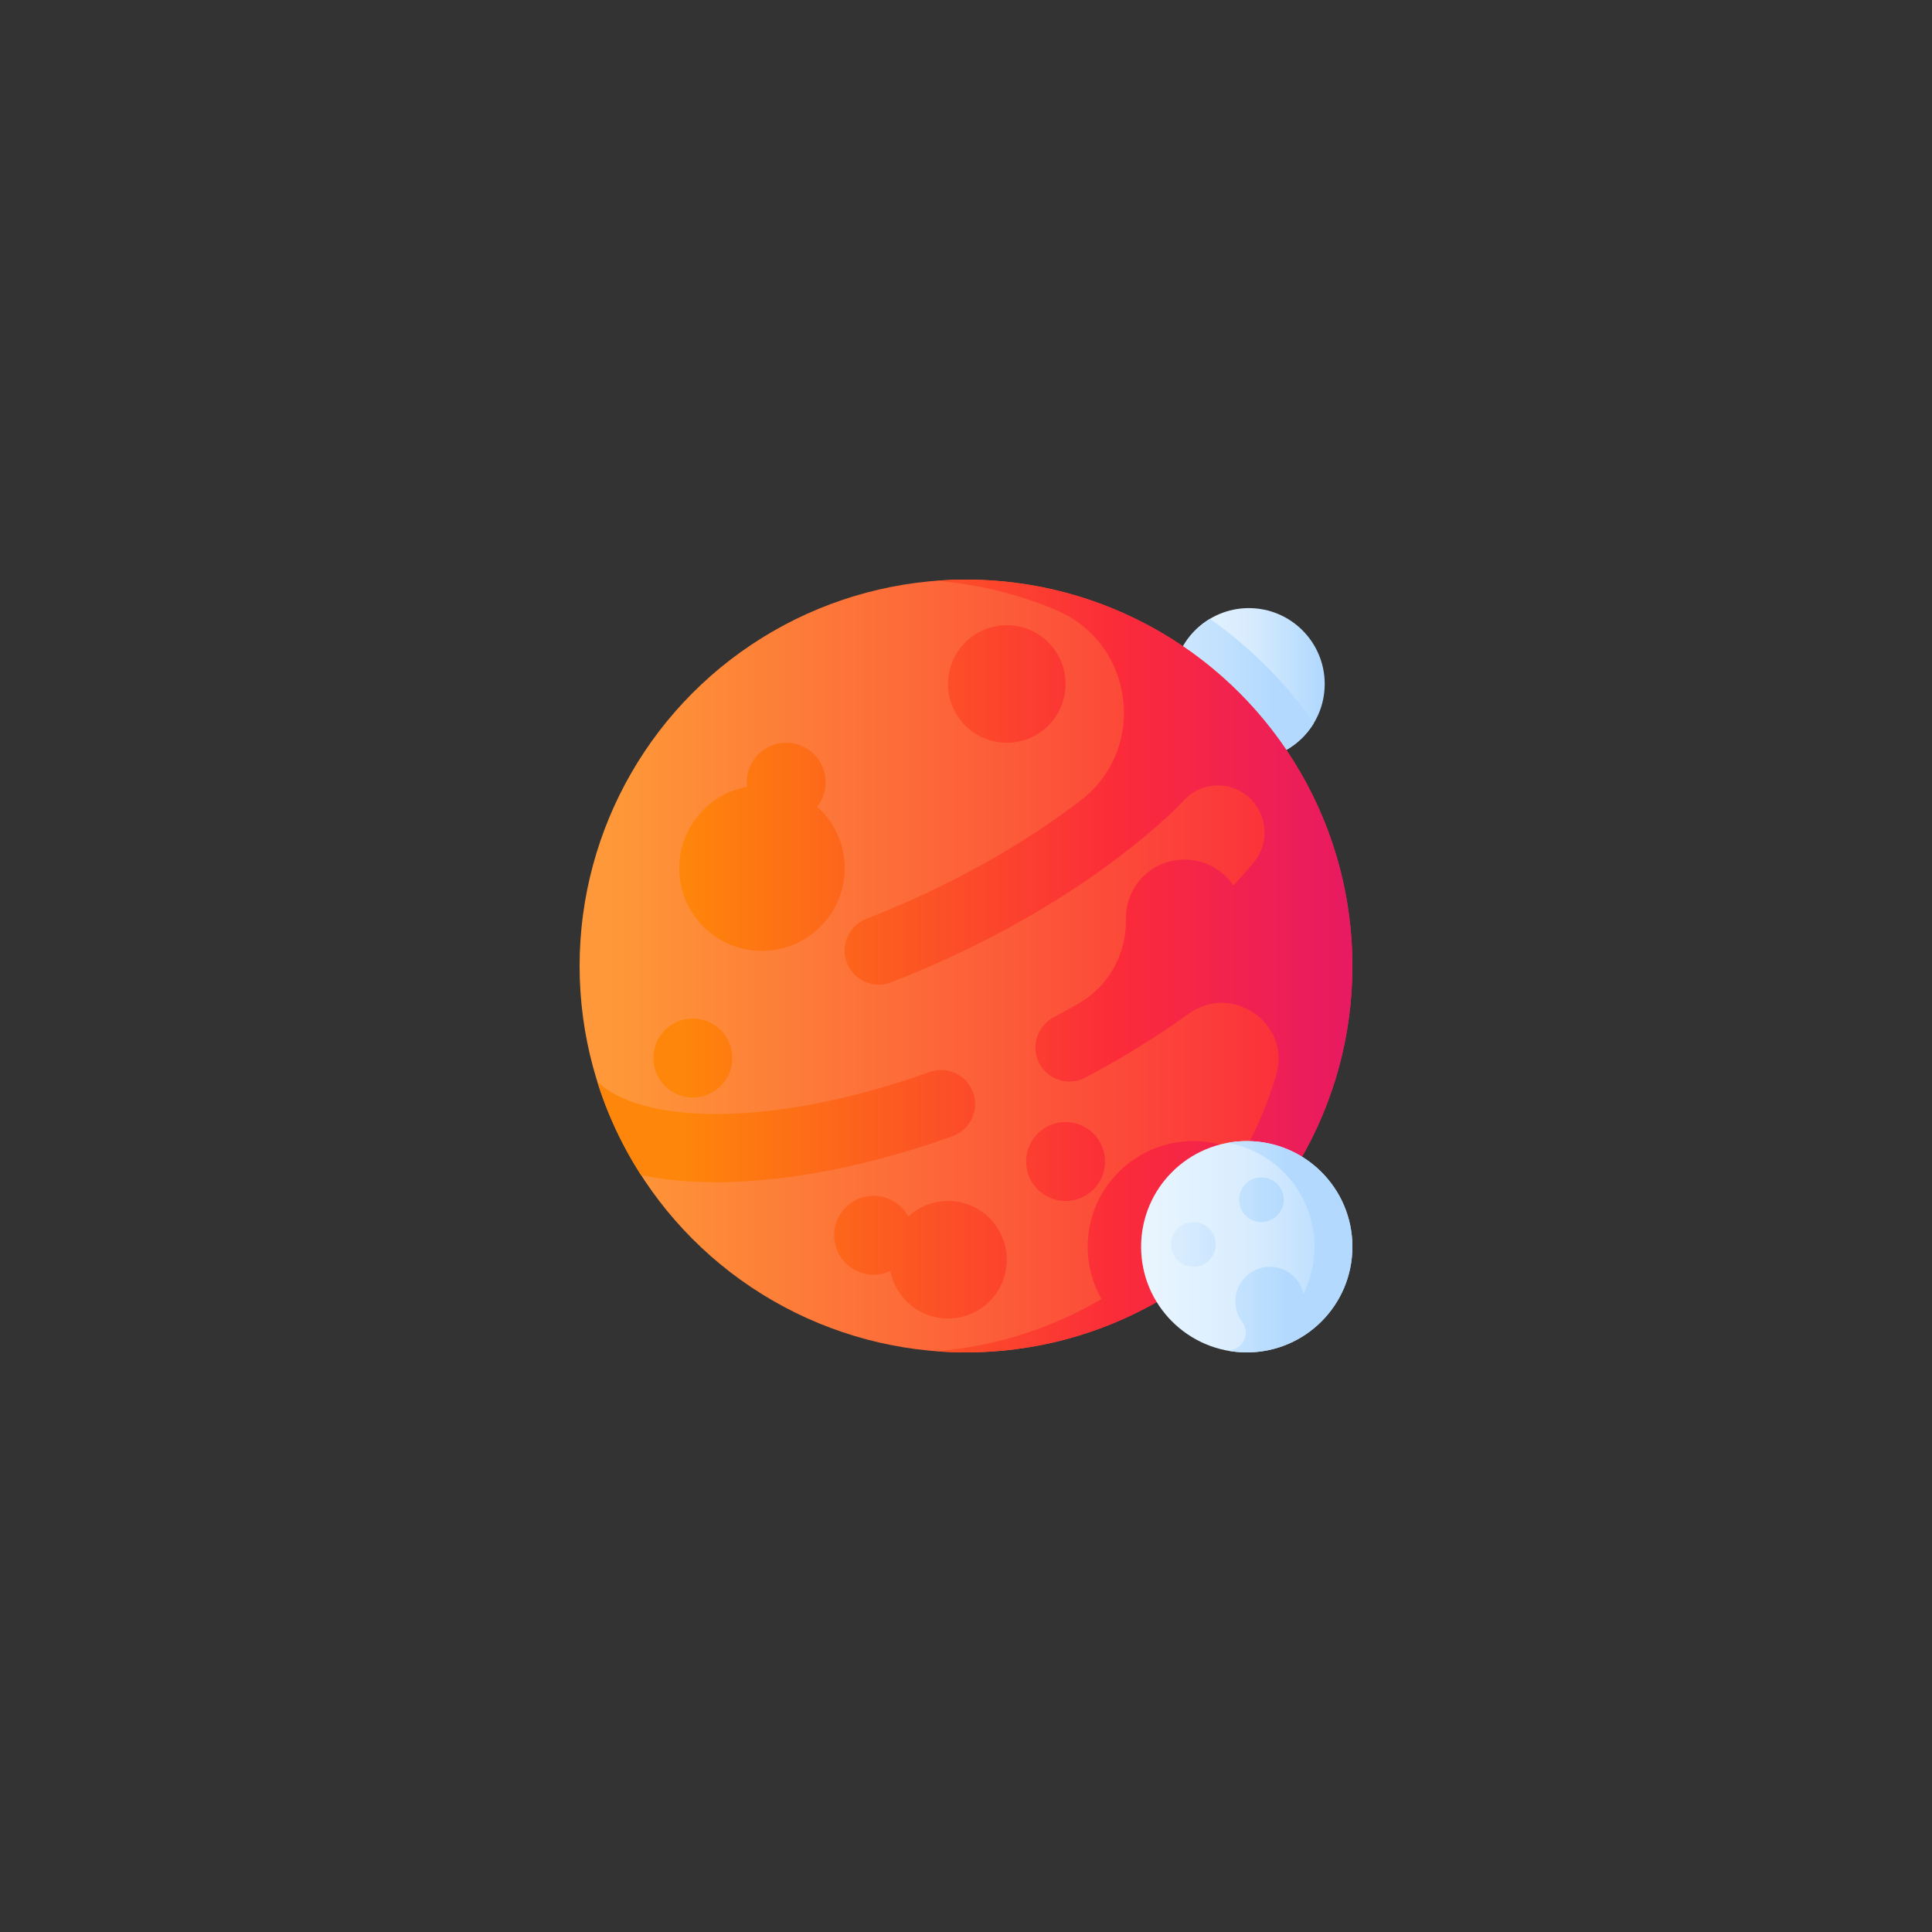 <?xml version="1.0"?>
<svg xmlns="http://www.w3.org/2000/svg" xmlns:xlink="http://www.w3.org/1999/xlink" xmlns:svgjs="http://svgjs.com/svgjs" version="1.1" width="512" height="512" x="0" y="0" viewBox="0 0 510 510" style="enable-background:new 0 0 512 512" xml:space="preserve"><rect x="0" y="0" width="510" height="510" fill="#333333" stroke="none"/><g transform="matrix(0.4,0,0,0.4,153,153)"><linearGradient xmlns="http://www.w3.org/2000/svg" id="lg1"><stop offset="0" stop-color="#eaf6ff"/><stop offset=".521" stop-color="#d8ecfe"/><stop offset="1" stop-color="#b3dafe"/></linearGradient><linearGradient xmlns="http://www.w3.org/2000/svg" xmlns:xlink="http://www.w3.org/1999/xlink" id="SVGID_1_" gradientUnits="userSpaceOnUse" x1="392.267" x2="487.288" xlink:href="#lg1" y1="68.882" y2="68.882"/><linearGradient xmlns="http://www.w3.org/2000/svg" xmlns:xlink="http://www.w3.org/1999/xlink" id="SVGID_2_" gradientUnits="userSpaceOnUse" x1="277.333" x2="456.687" xlink:href="#lg1" y1="72.419" y2="72.419"/><linearGradient xmlns="http://www.w3.org/2000/svg" id="SVGID_3_" gradientUnits="userSpaceOnUse" x1="-619.215" x2="488.936" y1="255" y2="255"><stop offset="0" stop-color="#fbc56d"/><stop offset=".584" stop-color="#fe9738"/><stop offset=".998" stop-color="#fb2b3a"/></linearGradient><linearGradient xmlns="http://www.w3.org/2000/svg" id="lg2"><stop offset="0" stop-color="#fe860a"/><stop offset=".521" stop-color="#fb2b3a"/><stop offset="1" stop-color="#d90d80"/></linearGradient><linearGradient xmlns="http://www.w3.org/2000/svg" xmlns:xlink="http://www.w3.org/1999/xlink" id="SVGID_4_" gradientUnits="userSpaceOnUse" x1="68.073" x2="623.118" xlink:href="#lg2" y1="255" y2="255"/><linearGradient xmlns="http://www.w3.org/2000/svg" xmlns:xlink="http://www.w3.org/1999/xlink" id="SVGID_5_" gradientUnits="userSpaceOnUse" x1="68.073" x2="623.118" xlink:href="#lg2" y1="360.676" y2="360.676"/><linearGradient xmlns="http://www.w3.org/2000/svg" xmlns:xlink="http://www.w3.org/1999/xlink" id="SVGID_6_" gradientUnits="userSpaceOnUse" x1="68.073" x2="623.118" xlink:href="#lg2" y1="68.882" y2="68.882"/><linearGradient xmlns="http://www.w3.org/2000/svg" xmlns:xlink="http://www.w3.org/1999/xlink" id="SVGID_7_" gradientUnits="userSpaceOnUse" x1="68.073" x2="623.118" xlink:href="#lg2" y1="447.145" y2="447.145"/><linearGradient xmlns="http://www.w3.org/2000/svg" xmlns:xlink="http://www.w3.org/1999/xlink" id="SVGID_8_" gradientUnits="userSpaceOnUse" x1="68.073" x2="623.118" xlink:href="#lg2" y1="176.356" y2="176.356"/><linearGradient xmlns="http://www.w3.org/2000/svg" xmlns:xlink="http://www.w3.org/1999/xlink" id="SVGID_9_" gradientUnits="userSpaceOnUse" x1="68.073" x2="623.118" xlink:href="#lg2" y1="384.025" y2="384.025"/><linearGradient xmlns="http://www.w3.org/2000/svg" xmlns:xlink="http://www.w3.org/1999/xlink" id="SVGID_10_" gradientUnits="userSpaceOnUse" x1="68.073" x2="623.118" xlink:href="#lg2" y1="315.727" y2="315.727"/><linearGradient xmlns="http://www.w3.org/2000/svg" xmlns:xlink="http://www.w3.org/1999/xlink" id="SVGID_11_" gradientUnits="userSpaceOnUse" x1="370.554" x2="510" xlink:href="#lg1" y1="440.277" y2="440.277"/><linearGradient xmlns="http://www.w3.org/2000/svg" xmlns:xlink="http://www.w3.org/1999/xlink" id="SVGID_12_" gradientUnits="userSpaceOnUse" x1="322" x2="466.087" xlink:href="#lg1" y1="440.277" y2="440.277"/><linearGradient xmlns="http://www.w3.org/2000/svg" xmlns:xlink="http://www.w3.org/1999/xlink" id="SVGID_13_" gradientUnits="userSpaceOnUse" x1="322" x2="466.087" xlink:href="#lg1" y1="438.75" y2="438.75"/><linearGradient xmlns="http://www.w3.org/2000/svg" xmlns:xlink="http://www.w3.org/1999/xlink" id="SVGID_14_" gradientUnits="userSpaceOnUse" x1="322" x2="466.087" xlink:href="#lg1" y1="409.25" y2="409.25"/><g xmlns="http://www.w3.org/2000/svg"><circle cx="441.654" cy="68.882" fill="url(#SVGID_1_)" r="50.067" data-original="url(#SVGID_1_)" style=""/><path d="m484.573 94.669c-18.691-26.714-41.92-50.014-68.577-68.781-14.618 8.743-24.41 24.722-24.41 42.994 0 27.651 22.416 50.067 50.067 50.067 18.219 0 34.161-9.733 42.92-24.28z" fill="url(#SVGID_2_)" data-original="url(#SVGID_2_)" style=""/><circle cx="255" cy="255" fill="url(#SVGID_3_)" r="255" data-original="url(#SVGID_3_)" style=""/><g><path d="m255 0c-6.735 0-13.407.266-20.01.778 28.116 2.182 54.953 8.926 79.771 19.49 51.035 21.723 60.257 90.457 16.735 124.84-.353.279-.698.547-1.035.806-30.802 23.632-67.585 45.489-107.902 63.878-11.091 5.059-22.204 9.74-33.281 14.033-8.653 3.354-14.348 11.681-14.348 20.961 0 15.807 15.874 26.699 30.614 20.991 11.901-4.609 23.818-9.628 35.689-15.042 58.218-26.553 110.003-60.175 149.045-96.472 2.109-1.96 5.257-5.159 8.853-8.935 15.12-15.874 41.525-11.164 50.191 8.973.088.206.176.411.264.617 4.388 10.277 2.889 22.179-4.085 30.91-2.76 3.455-5.708 6.94-8.843 10.443-1.684 1.881-3.415 3.758-5.182 5.631-7.28-10.799-19.852-17.735-33.998-17.088-20.924.957-37.061 17.983-36.961 38.929.001.203.003.405.008.607.461 22.876-11.544 44.141-31.406 55.499-5.236 2.994-10.564 5.933-15.979 8.811-9.448 5.022-14.458 15.912-11.543 26.207 3.921 13.847 19.577 20.466 32.203 13.761 24.429-12.973 47.338-27.148 68.182-42.145 28.444-20.464 67.16 5.998 57.894 39.791-.104.38-.209.749-.315 1.108-5.339 18.069-12.635 35.297-21.627 51.451-9.804-5.269-21.001-8.28-32.912-8.28-38.507 0-69.723 31.216-69.723 69.723 0 12.54 3.332 24.293 9.13 34.458-32.538 19.209-69.709 31.403-109.438 34.487 6.602.513 13.274.779 20.009.779 140.833 0 255-114.167 255-255s-114.167-255-255-255z" fill="url(#SVGID_4_)" data-original="url(#SVGID_4_)" style=""/><path d="m258.828 336.515c-4.944-10.406-16.965-15.422-27.815-11.547-48.728 17.404-96.202 27.077-137.247 27.692-1.313.02-2.609.03-3.902.03-36.38-.001-64.264-7.785-78.263-21.438 6.887 22.007 16.678 42.73 28.922 61.723 14.767 3.116 31.241 4.716 49.257 4.716 1.541 0 3.097-.012 4.661-.035 45.77-.686 98.192-11.261 151.531-30.267 12.584-4.485 18.589-18.808 12.856-30.874z" fill="url(#SVGID_5_)" data-original="url(#SVGID_5_)" style=""/><circle cx="281.919" cy="68.882" fill="url(#SVGID_6_)" r="38.781" data-original="url(#SVGID_6_)" style=""/><path d="m243.138 487.641c21.418 0 38.781-17.363 38.781-38.781s-17.363-38.781-38.781-38.781c-10.103 0-19.3 3.866-26.202 10.195-4.414-8.115-13.015-13.624-22.902-13.624-14.389 0-26.053 11.665-26.053 26.054s11.665 26.053 26.053 26.053c3.949 0 7.69-.883 11.044-2.456 3.472 17.857 19.188 31.34 38.06 31.34z" fill="url(#SVGID_7_)" data-original="url(#SVGID_7_)" style=""/><path d="m120.337 245.048c30.151 0 54.593-24.442 54.593-54.593 0-16.143-7.011-30.644-18.149-40.639 3.49-4.432 5.578-10.021 5.578-16.1 0-14.389-11.665-26.054-26.053-26.054s-26.053 11.665-26.053 26.054c0 1.035.067 2.054.185 3.058-25.422 4.66-44.693 26.912-44.693 53.681-.001 30.151 24.441 54.593 54.592 54.593z" fill="url(#SVGID_8_)" data-original="url(#SVGID_8_)" style=""/><path d="m346.754 384.025c0-14.389-11.665-26.054-26.053-26.054s-26.053 11.665-26.053 26.054 11.664 26.053 26.053 26.053 26.053-11.664 26.053-26.053z" fill="url(#SVGID_9_)" data-original="url(#SVGID_9_)" style=""/><path d="m74.7 341.781c14.389 0 26.053-11.665 26.053-26.053 0-14.389-11.665-26.054-26.053-26.054s-26.053 11.665-26.053 26.054c0 14.388 11.664 26.053 26.053 26.053z" fill="url(#SVGID_10_)" data-original="url(#SVGID_10_)" style=""/></g><g><circle cx="440.277" cy="440.277" fill="url(#SVGID_11_)" r="69.723" data-original="url(#SVGID_11_)" style=""/><g><path d="m440.277 370.553c-4.271 0-8.446.405-12.506 1.14 32.536 5.896 57.218 34.347 57.218 68.583 0 11.15-2.632 21.678-7.286 31.021-2.359-10.621-12.135-18.449-23.616-17.755-11.157.674-20.339 9.637-21.257 20.777-.482 5.852 1.252 11.288 4.455 15.56 5.085 6.783 1.517 16.574-6.756 18.422-.912.204-1.832.39-2.757.558 4.059.736 8.234 1.14 12.506 1.14 38.506.001 69.722-31.215 69.722-69.722s-31.216-69.724-69.723-69.724z" fill="url(#SVGID_12_)" data-original="url(#SVGID_12_)" style=""/><circle cx="405.021" cy="438.75" fill="url(#SVGID_13_)" r="14.75" data-original="url(#SVGID_13_)" style=""/><circle cx="449.945" cy="409.25" fill="url(#SVGID_14_)" r="14.75" data-original="url(#SVGID_14_)" style=""/></g></g></g></g></svg>
